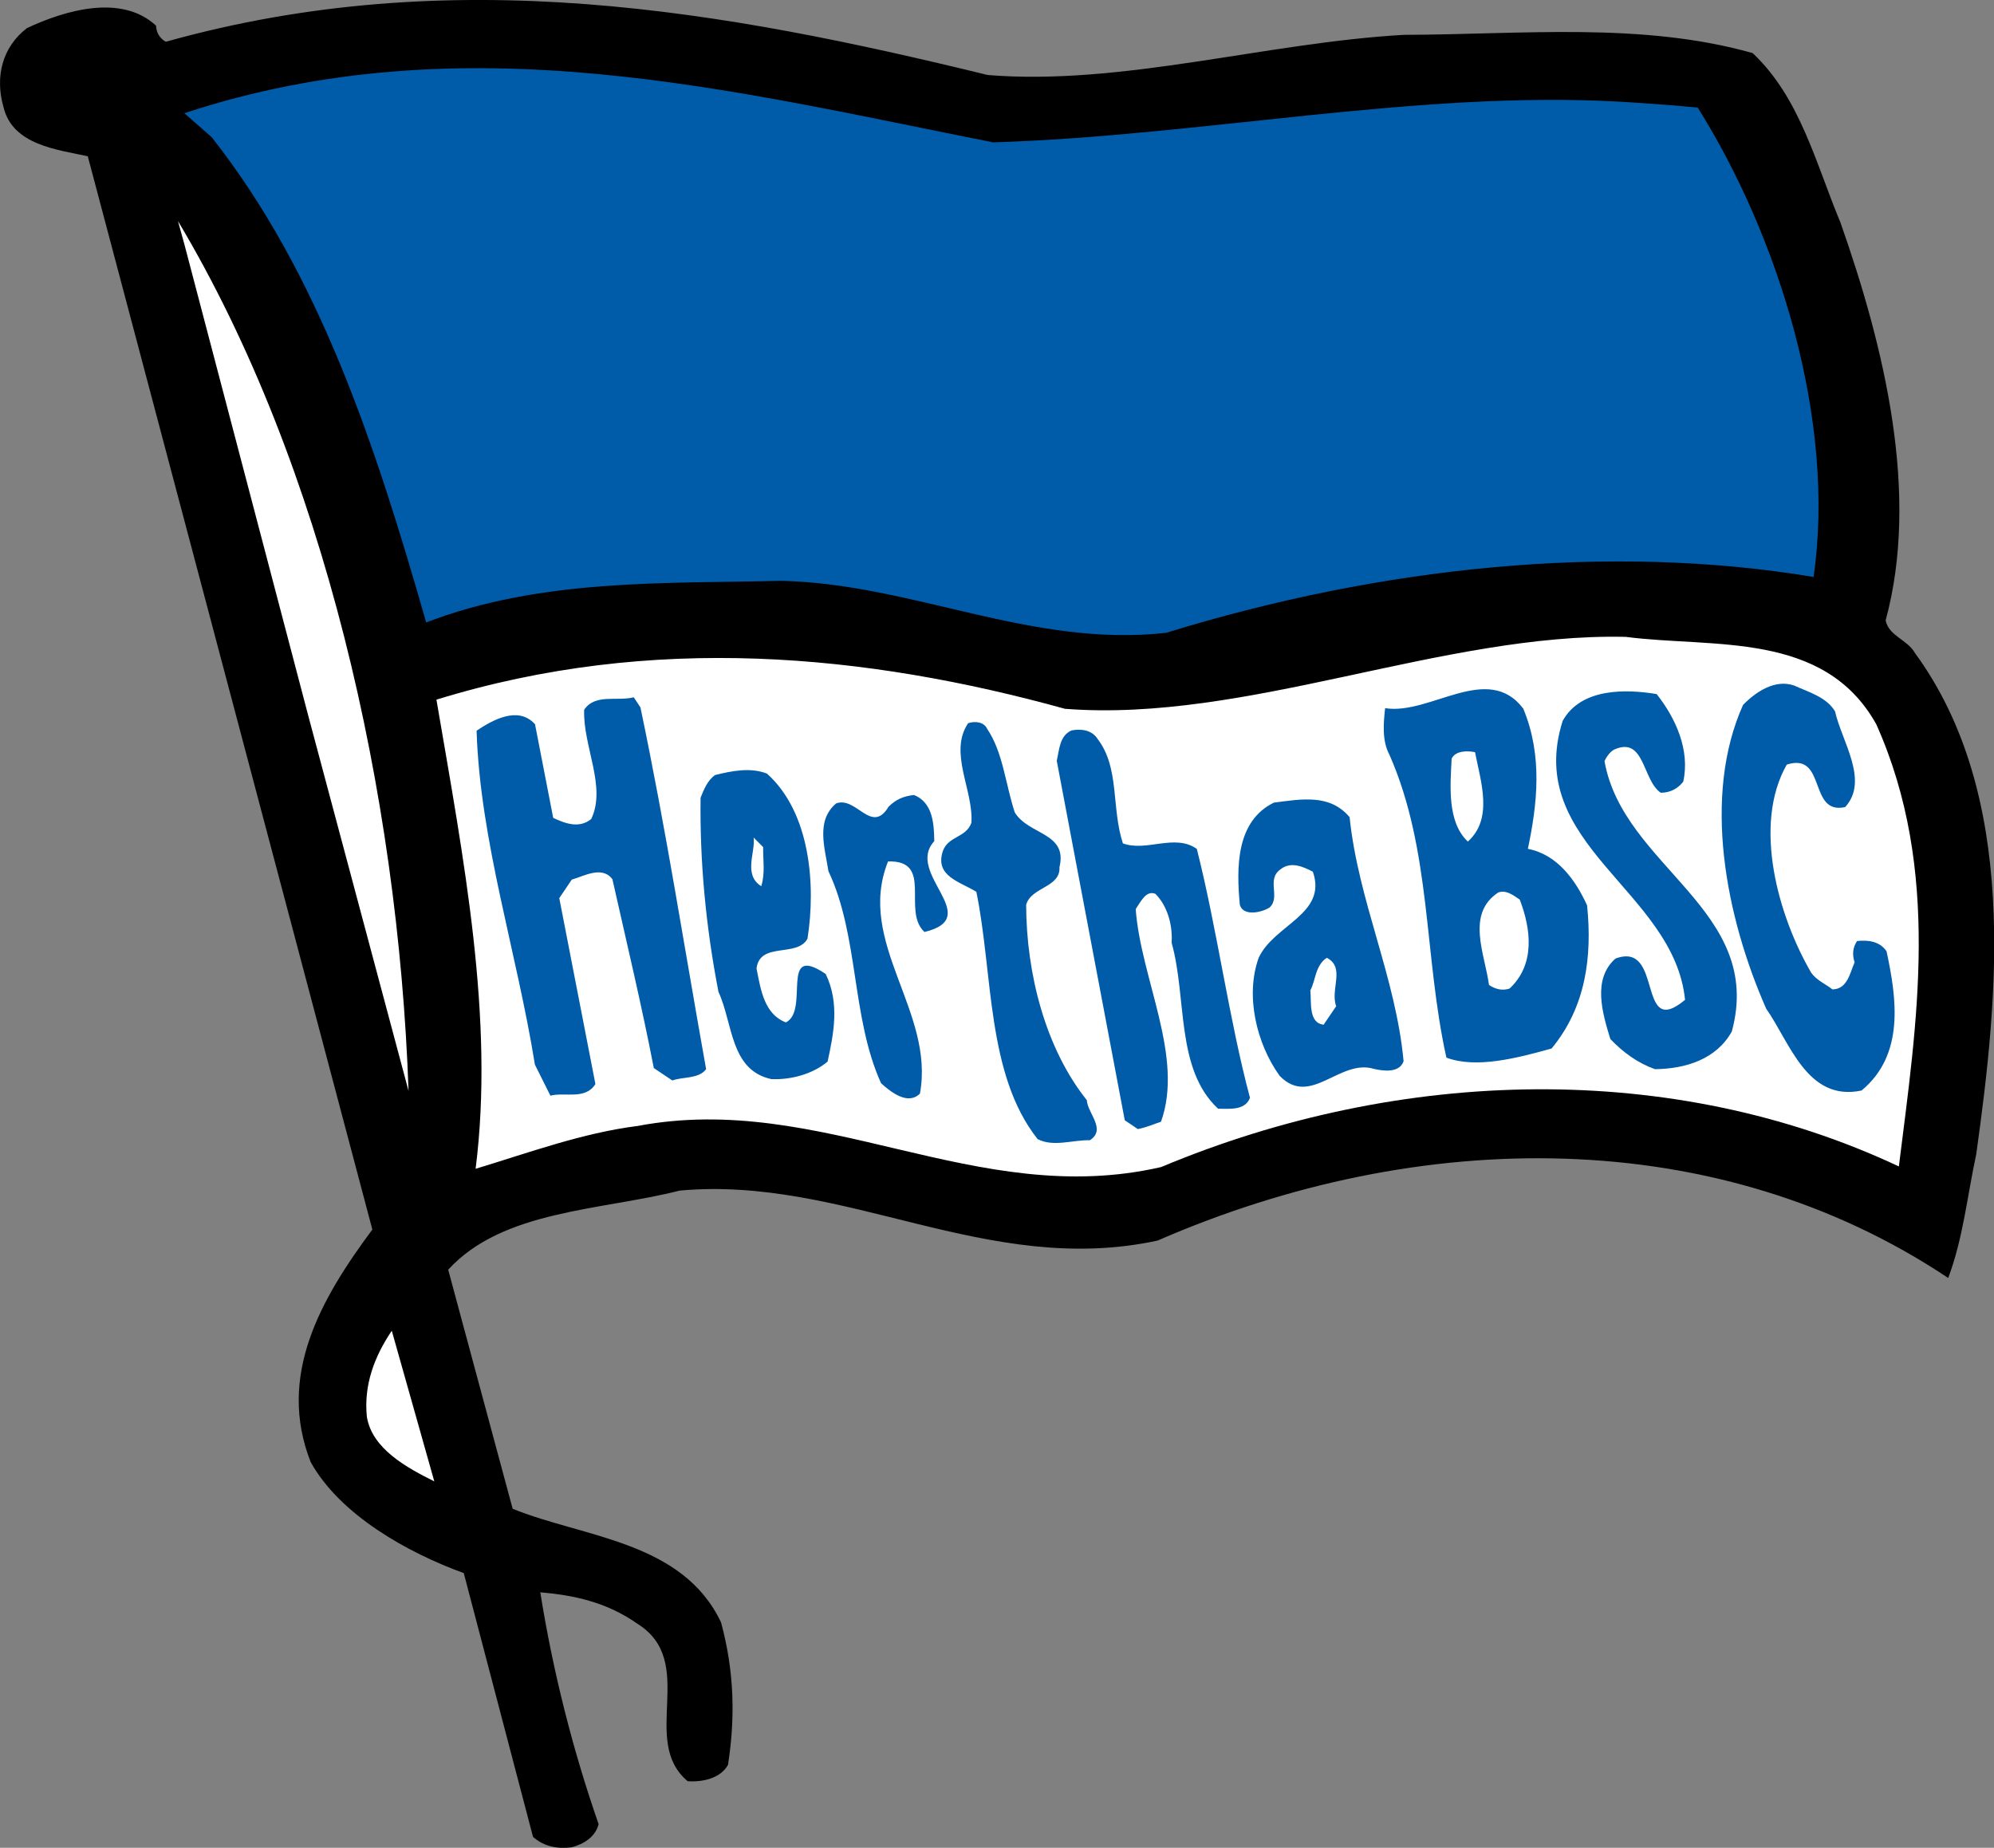 <?xml version="1.0" encoding="UTF-8" standalone="no"?>
<!-- Creator: CorelDRAW -->

<svg
   xmlns:dc="http://purl.org/dc/elements/1.1/"
   xmlns:cc="http://creativecommons.org/ns#"
   xmlns:rdf="http://www.w3.org/1999/02/22-rdf-syntax-ns#"
   xmlns:svg="http://www.w3.org/2000/svg"
   xmlns="http://www.w3.org/2000/svg"
   xmlns:sodipodi="http://sodipodi.sourceforge.net/DTD/sodipodi-0.dtd"
   xmlns:inkscape="http://www.inkscape.org/namespaces/inkscape"
   xml:space="preserve"
   width="93.055"
   height="86.234"
   style="fill-rule:evenodd"
   viewBox="0 0 26.262 24.337"
   id="svg2"
   version="1.1"
   inkscape:version="0.48.2 r9819"
   sodipodi:docname="Hertha Fahne Pur.svg"><rect x="0" y="0" width="26.262" height="24.337" fill="#808080" stroke="none"/><sodipodi:namedview
   pagecolor="#ffffff"
   bordercolor="#666666"
   borderopacity="1"
   objecttolerance="10"
   gridtolerance="10"
   guidetolerance="10"
   inkscape:pageopacity="0"
   inkscape:pageshadow="2"
   inkscape:window-width="640"
   inkscape:window-height="480"
   id="namedview70"
   showgrid="false"
   fit-margin-top="0"
   fit-margin-left="0"
   fit-margin-right="0"
   fit-margin-bottom="0"
   inkscape:zoom="1.3059695"
   inkscape:cx="-18.111086"
   inkscape:cy="96.790138"
   inkscape:window-x="0"
   inkscape:window-y="0"
   inkscape:window-maximized="0"
   inkscape:current-layer="Ebene_x0020_1" />
 <defs
   id="defs4">
  <style
   type="text/css"
   id="style6">
   
    .fil2 {fill:black}
    .fil1 {fill:#005CA9}
    .fil0 {fill:white}
    .fil3 {fill:#005CA9;fill-rule:nonzero}
    .fil4 {fill:white;fill-rule:nonzero}
   
  </style>
 </defs>
 <g
   id="Ebene_x0020_1"
   transform="translate(-13.224,-15.513)">
  
  
  
  
  
  <path
   class="fil2"
   d="m 15.279,15.852 c 0.004,0.086 0.045,0.165 0.129,0.211 3.781,-1.059 7.358,-0.409 10.825,0.438 1.76,0.144 3.667,-0.426 5.479,-0.529 1.557,-0.004 3.131,-0.173 4.595,0.24 0.625,0.589 0.829,1.446 1.156,2.23 0.584,1.656 1.046,3.584 0.596,5.242 0.04,0.204 0.287,0.256 0.382,0.424 1.374,1.876 1.103,4.52 0.811,6.608 -0.118,0.546 -0.172,1.105 -0.369,1.629 -3.035,-2.026 -6.955,-1.999 -10.412,-0.493 -2.248,0.487 -4.116,-0.857 -6.295,-0.658 -1.033,0.263 -2.33,0.254 -3.049,1.042 l 0.849,3.149 c 0.933,0.379 2.238,0.424 2.745,1.497 0.179,0.663 0.185,1.272 0.091,1.876 -0.102,0.182 -0.342,0.228 -0.531,0.215 -0.64,-0.536 0.143,-1.573 -0.665,-2.076 -0.404,-0.283 -0.833,-0.374 -1.276,-0.412 0.165,1.039 0.43,2.084 0.768,3.053 -0.042,0.17 -0.198,0.263 -0.352,0.305 -0.182,0.023 -0.362,-0.004 -0.512,-0.137 l -0.912,-3.474 c -0.738,-0.268 -1.632,-0.767 -2.017,-1.464 -0.445,-1.134 0.131,-2.144 0.813,-3.061 L 14.38,17.571 c -0.391,-0.086 -0.988,-0.144 -1.109,-0.644 -0.116,-0.401 -0.018,-0.793 0.308,-1.044 0.502,-0.235 1.245,-0.454 1.7,-0.032 z"
   id="path20"
   inkscape:connector-curvature="0"
   style="fill:#000000" />
  <path
   class="fil0"
   d="m 18.605,29.882 -1.323,-4.95 -1.629,-6.199 -0.085,-0.308 c 1.921,3.215 2.9,7.548 3.037,11.458 z"
   id="path22"
   inkscape:connector-curvature="0"
   style="fill:#ffffff" />
  <path
   class="fil0"
   d="m 18.944,35.024 c -0.359,-0.179 -0.818,-0.426 -0.888,-0.849 -0.043,-0.416 0.096,-0.791 0.328,-1.135 l 0.56,1.984 z"
   id="path24"
   inkscape:connector-curvature="0"
   style="fill:#ffffff" />
  <path
   class="fil3"
   d="m 26.304,17.388 c 2.737,-0.084 5.585,-0.687 8.268,-0.535 0.34,0.021 0.669,0.044 1.012,0.077 1.065,1.699 1.823,4.118 1.526,6.182 -2.691,-0.449 -5.696,-0.138 -8.528,0.736 -1.781,0.197 -3.34,-0.647 -5.067,-0.685 -1.538,0.037 -3.171,-0.031 -4.678,0.548 -0.662,-2.314 -1.403,-4.587 -2.825,-6.391 l -0.36,-0.316 c 3.688,-1.215 7.219,-0.294 10.652,0.384 z"
   id="path26"
   inkscape:connector-curvature="0"
   style="fill:#005ca9;fill-rule:nonzero" />
  <path
   class="fil4"
   d="m 27.257,24.849 c 2.39,0.183 4.963,-1.002 7.378,-0.948 1.151,0.15 2.612,-0.084 3.301,1.152 0.861,1.926 0.53,3.946 0.297,5.823 -2.962,-1.393 -6.548,-1.319 -9.716,0.008 -2.445,0.562 -4.468,-1.001 -6.896,-0.541 -0.729,0.092 -1.438,0.354 -2.133,0.564 0.251,-1.98 -0.158,-4.081 -0.516,-6.179 2.844,-0.877 5.664,-0.603 8.284,0.122 z"
   id="path28"
   inkscape:connector-curvature="0"
   style="fill:#ffffff;fill-rule:nonzero" />
  <path
   class="fil1"
   d="m 30.999,26.277 c 0.116,1.111 0.607,2.1 0.711,3.213 -0.056,0.161 -0.274,0.128 -0.391,0.101 -0.45,-0.137 -0.835,0.511 -1.241,0.092 -0.307,-0.426 -0.455,-1.058 -0.277,-1.554 0.201,-0.438 0.909,-0.575 0.714,-1.135 -0.124,-0.063 -0.289,-0.143 -0.429,-0.029 -0.186,0.136 0.007,0.36 -0.14,0.5 -0.111,0.071 -0.351,0.118 -0.393,-0.036 -0.045,-0.489 -0.052,-1.099 0.449,-1.345 0.364,-0.046 0.737,-0.118 0.997,0.192 z m 6.394,-1.392 c 0.089,0.394 0.451,0.909 0.133,1.258 -0.49,0.108 -0.241,-0.726 -0.769,-0.56 -0.455,0.798 -0.109,2.002 0.321,2.741 0.069,0.099 0.191,0.15 0.28,0.22 0.199,-0.002 0.231,-0.22 0.292,-0.356 -0.033,-0.106 -0.025,-0.195 0.033,-0.281 0.146,-0.016 0.3,0.004 0.388,0.136 0.134,0.622 0.24,1.361 -0.329,1.833 -0.718,0.152 -0.946,-0.638 -1.256,-1.077 -0.536,-1.216 -0.844,-2.801 -0.305,-4.002 0.167,-0.17 0.419,-0.343 0.673,-0.255 0.191,0.087 0.429,0.153 0.54,0.343 z m -2.349,-0.229 c 0.248,0.313 0.442,0.736 0.349,1.153 -0.07,0.089 -0.171,0.146 -0.296,0.145 -0.244,-0.164 -0.209,-0.757 -0.621,-0.565 -0.055,0.036 -0.094,0.093 -0.12,0.148 0.246,1.397 2.112,1.957 1.677,3.562 -0.203,0.363 -0.602,0.491 -1.012,0.496 -0.227,-0.081 -0.416,-0.218 -0.588,-0.397 -0.104,-0.341 -0.24,-0.788 0.068,-1.06 0.639,-0.237 0.273,1.081 0.916,0.544 -0.144,-1.442 -2.129,-2.041 -1.612,-3.674 0.24,-0.433 0.827,-0.422 1.24,-0.353 z m -1.757,0.192 c 0.258,0.622 0.183,1.26 0.06,1.845 0.388,0.074 0.629,0.413 0.78,0.745 0.068,0.672 -0.014,1.336 -0.468,1.885 -0.449,0.125 -0.994,0.268 -1.385,0.12 -0.298,-1.338 -0.194,-2.728 -0.751,-3.991 -0.097,-0.18 -0.079,-0.408 -0.056,-0.612 0.592,0.096 1.351,-0.612 1.82,0.007 z m -8.358,1.288 c 0.094,-0.093 0.197,-0.138 0.332,-0.152 0.256,0.1 0.264,0.397 0.268,0.608 -0.391,0.425 0.669,1.004 -0.129,1.196 -0.303,-0.278 0.127,-0.947 -0.48,-0.929 -0.428,1.068 0.62,1.973 0.42,3.058 -0.157,0.155 -0.376,-0.014 -0.512,-0.137 -0.394,-0.871 -0.289,-1.937 -0.693,-2.793 -0.049,-0.314 -0.167,-0.665 0.101,-0.892 0.267,-0.101 0.468,0.42 0.693,0.04 z m 2.756,-0.884 c 0.286,0.38 0.175,0.9 0.328,1.369 0.309,0.115 0.684,-0.133 0.974,0.073 0.27,1.069 0.424,2.247 0.7,3.278 -0.066,0.175 -0.284,0.142 -0.42,0.144 -0.563,-0.526 -0.407,-1.453 -0.612,-2.186 0.015,-0.24 -0.058,-0.487 -0.213,-0.644 -0.122,-0.051 -0.192,0.1 -0.26,0.2 0.067,0.921 0.64,1.944 0.333,2.801 -0.093,0.031 -0.185,0.073 -0.305,0.097 l -0.172,-0.116 -0.896,-4.735 c 0.034,-0.144 0.036,-0.331 0.196,-0.4 0.132,-0.025 0.274,-0.003 0.347,0.12 z m -4.361,0.449 c 0.573,0.511 0.647,1.469 0.535,2.176 -0.138,0.251 -0.628,0.035 -0.671,0.392 0.056,0.288 0.105,0.603 0.387,0.71 0.318,-0.161 -0.093,-1.054 0.524,-0.638 0.187,0.387 0.104,0.79 0.025,1.154 -0.193,0.162 -0.476,0.242 -0.74,0.231 -0.546,-0.118 -0.505,-0.736 -0.697,-1.148 -0.168,-0.865 -0.247,-1.721 -0.236,-2.558 0.042,-0.107 0.093,-0.23 0.191,-0.299 0.226,-0.056 0.466,-0.103 0.681,-0.02 z m 2.901,-0.589 c 0.209,0.308 0.241,0.726 0.364,1.101 0.183,0.301 0.699,0.263 0.589,0.721 0.015,0.271 -0.373,0.259 -0.439,0.496 0.002,0.909 0.256,1.894 0.799,2.573 0.009,0.173 0.262,0.385 0.04,0.528 -0.225,-0.006 -0.48,0.093 -0.688,-0.015 -0.676,-0.853 -0.585,-2.179 -0.807,-3.257 -0.213,-0.133 -0.551,-0.204 -0.441,-0.537 0.073,-0.201 0.303,-0.171 0.376,-0.372 0.029,-0.429 -0.304,-0.925 -0.043,-1.312 0.094,-0.031 0.209,-0.016 0.251,0.075 z m -5.955,-0.063 0.24,1.236 c 0.151,0.071 0.34,0.146 0.501,0.015 0.204,-0.426 -0.112,-0.963 -0.093,-1.439 0.145,-0.215 0.428,-0.108 0.653,-0.164 l 0.088,0.133 c 0.337,1.604 0.58,3.176 0.865,4.765 -0.099,0.131 -0.305,0.097 -0.445,0.149 l -0.244,-0.164 c -0.163,-0.841 -0.36,-1.662 -0.545,-2.486 -0.136,-0.185 -0.381,-0.038 -0.535,0.004 l -0.165,0.244 0.476,2.449 c -0.133,0.213 -0.403,0.103 -0.593,0.153 l -0.204,-0.409 c -0.239,-1.486 -0.723,-2.95 -0.768,-4.398 0.209,-0.14 0.546,-0.331 0.768,-0.087 z"
   id="path30"
   inkscape:connector-curvature="0"
   style="fill:#005ca9" />
  <path
   class="fil4"
   d="m 23.275,26.669 c -0.003,0.175 0.029,0.343 -0.025,0.516 -0.241,-0.152 -0.074,-0.447 -0.1,-0.641 l 0.124,0.125 z"
   id="path32"
   inkscape:connector-curvature="0"
   style="fill:#ffffff;fill-rule:nonzero" />
  <path
   class="fil4"
   d="m 32.651,25.42 c 0.074,0.384 0.244,0.875 -0.095,1.177 -0.275,-0.258 -0.231,-0.74 -0.213,-1.092 0.053,-0.11 0.216,-0.104 0.308,-0.085 z"
   id="path34"
   inkscape:connector-curvature="0"
   style="fill:#ffffff;fill-rule:nonzero" />
  <path
   class="fil4"
   d="m 33.24,27.361 c 0.151,0.394 0.204,0.857 -0.134,1.172 -0.093,0.031 -0.184,0.011 -0.271,-0.047 -0.056,-0.413 -0.307,-0.937 0.124,-1.22 0.106,-0.033 0.194,0.037 0.28,0.095 z"
   id="path36"
   inkscape:connector-curvature="0"
   style="fill:#ffffff;fill-rule:nonzero" />
  <path
   class="fil4"
   d="m 30.822,28.766 -0.165,0.243 c -0.204,-0.022 -0.159,-0.305 -0.175,-0.452 0.073,-0.139 0.062,-0.324 0.216,-0.429 0.249,0.126 0.043,0.415 0.124,0.637 z"
   id="path38"
   inkscape:connector-curvature="0"
   style="fill:#ffffff;fill-rule:nonzero" />
  
  
  
  
  
  
  
  
  
  
  
  
  
  
  
 </g>
</svg>